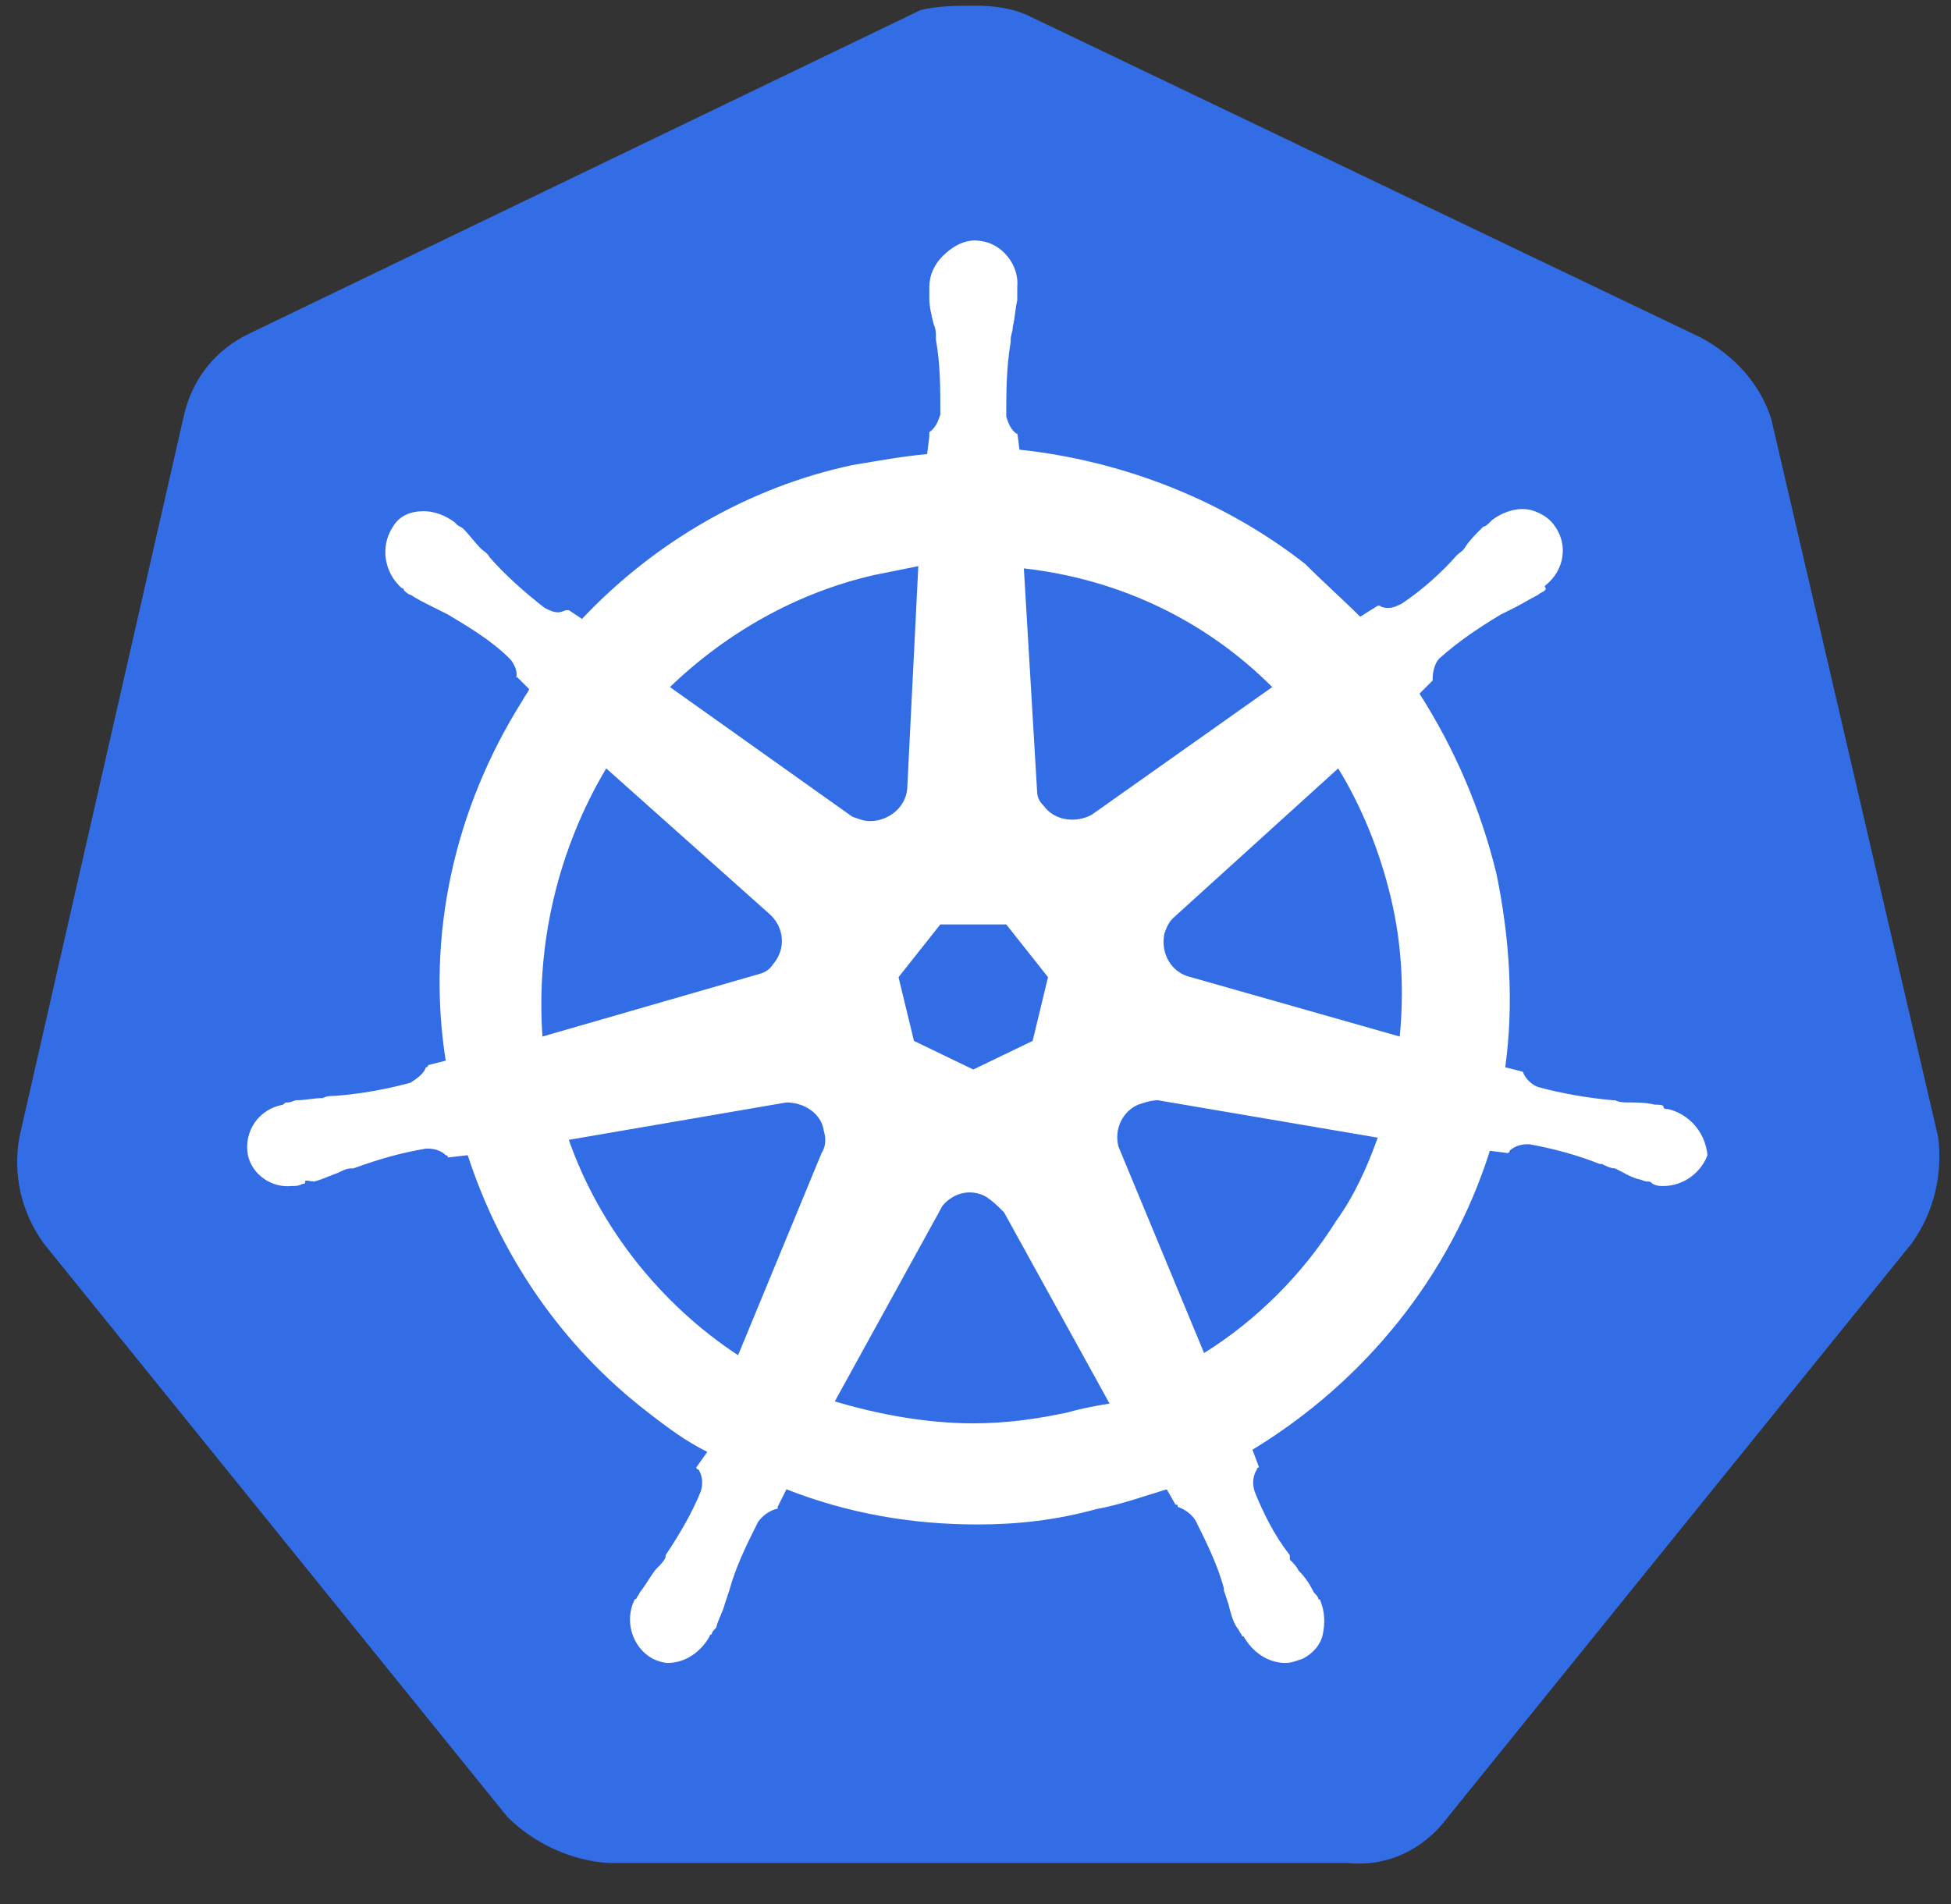 <svg width="42" height="41" viewBox="0 0 42 41" fill="none" xmlns="http://www.w3.org/2000/svg">
<rect x="0" y="0" width="42" height="41" fill="#333333" stroke="none"/>
<path d="M38.13 9.019C37.893 8.262 37.325 7.647 36.615 7.268L22.183 0.359C21.804 0.17 21.378 0.123 21 0.123C20.621 0.123 20.195 0.123 19.817 0.217L5.384 7.173C4.674 7.505 4.154 8.12 3.964 8.924L0.415 24.493C0.273 25.297 0.463 26.102 0.936 26.764L10.921 39.115C11.488 39.682 12.293 40.061 13.097 40.108H28.997C29.849 40.203 30.653 39.824 31.174 39.115L41.158 26.764C41.631 26.102 41.821 25.297 41.726 24.493L38.13 9.019V9.019Z" fill="#326DE6"/>
<path d="M35.906 23.877C35.858 23.877 35.811 23.877 35.811 23.83C35.811 23.783 35.716 23.783 35.622 23.783C35.432 23.735 35.243 23.735 35.054 23.735C34.959 23.735 34.864 23.735 34.77 23.688H34.723C34.202 23.641 33.634 23.546 33.114 23.404C32.972 23.357 32.83 23.215 32.782 23.073C32.83 23.073 32.782 23.073 32.782 23.073L32.404 22.978C32.593 21.606 32.498 20.186 32.215 18.814C31.883 17.442 31.316 16.117 30.558 14.934L30.842 14.65V14.603C30.842 14.461 30.89 14.271 30.984 14.177C31.41 13.798 31.836 13.514 32.309 13.23C32.404 13.183 32.498 13.136 32.593 13.088C32.782 12.994 32.924 12.899 33.114 12.805C33.161 12.757 33.208 12.757 33.256 12.71C33.303 12.662 33.256 12.662 33.256 12.615C33.681 12.284 33.776 11.716 33.445 11.29C33.303 11.101 33.019 10.959 32.782 10.959C32.546 10.959 32.309 11.054 32.12 11.196L32.073 11.243C32.025 11.29 31.978 11.338 31.931 11.338C31.789 11.479 31.647 11.621 31.552 11.763C31.505 11.858 31.41 11.905 31.363 11.953C31.032 12.331 30.606 12.71 30.18 12.994C30.085 13.041 29.991 13.088 29.896 13.088C29.849 13.088 29.754 13.088 29.707 13.041H29.659L29.281 13.278C28.902 12.899 28.476 12.521 28.098 12.142C26.347 10.77 24.17 9.918 21.946 9.681L21.899 9.303V9.35C21.757 9.255 21.709 9.113 21.662 8.972C21.662 8.451 21.662 7.93 21.757 7.363V7.315C21.757 7.221 21.804 7.126 21.804 7.031C21.852 6.842 21.852 6.653 21.899 6.464V6.18C21.946 5.706 21.567 5.233 21.094 5.186C20.81 5.139 20.526 5.281 20.29 5.517C20.101 5.706 20.006 5.943 20.006 6.18V6.416C20.006 6.606 20.053 6.795 20.101 6.984C20.148 7.079 20.148 7.173 20.148 7.268V7.315C20.243 7.836 20.243 8.356 20.243 8.924C20.195 9.066 20.148 9.208 20.006 9.303V9.397L19.959 9.776C19.438 9.823 18.918 9.918 18.35 10.013C16.126 10.486 14.091 11.669 12.529 13.325L12.245 13.136H12.198C12.151 13.136 12.104 13.183 12.009 13.183C11.914 13.183 11.82 13.136 11.725 13.088C11.299 12.757 10.873 12.379 10.542 12C10.495 11.905 10.4 11.858 10.353 11.811C10.211 11.669 10.116 11.527 9.974 11.385C9.927 11.338 9.879 11.338 9.832 11.29C9.785 11.243 9.785 11.243 9.785 11.243C9.595 11.101 9.359 11.006 9.122 11.006C8.838 11.006 8.602 11.101 8.46 11.338C8.176 11.763 8.271 12.331 8.649 12.662C8.696 12.662 8.696 12.71 8.696 12.71C8.696 12.71 8.791 12.805 8.838 12.805C8.98 12.899 9.17 12.994 9.359 13.088C9.454 13.136 9.548 13.183 9.643 13.23C10.116 13.514 10.589 13.798 10.968 14.177C11.062 14.271 11.157 14.461 11.11 14.603V14.555L11.394 14.839C11.346 14.934 11.299 14.981 11.252 15.076C9.785 17.395 9.17 20.139 9.595 22.836L9.217 22.931C9.217 22.978 9.17 22.978 9.17 22.978C9.122 23.12 8.98 23.215 8.838 23.31C8.318 23.451 7.797 23.546 7.229 23.593C7.135 23.593 7.04 23.593 6.946 23.641C6.756 23.641 6.567 23.688 6.378 23.688C6.33 23.688 6.283 23.735 6.188 23.735C6.141 23.735 6.141 23.735 6.094 23.783C5.573 23.877 5.242 24.351 5.337 24.871C5.431 25.297 5.857 25.581 6.283 25.534C6.378 25.534 6.425 25.534 6.52 25.486C6.567 25.486 6.567 25.486 6.567 25.439C6.567 25.392 6.709 25.439 6.756 25.439C6.946 25.392 7.135 25.297 7.277 25.25C7.371 25.202 7.466 25.155 7.561 25.155H7.608C8.129 24.966 8.602 24.824 9.17 24.729H9.217C9.359 24.729 9.501 24.776 9.595 24.871C9.643 24.871 9.643 24.919 9.643 24.919L10.069 24.871C10.778 27.048 12.104 28.988 13.949 30.408C14.375 30.739 14.753 31.023 15.227 31.259L14.99 31.591C14.99 31.638 15.037 31.638 15.037 31.638C15.132 31.78 15.132 31.969 15.085 32.111C14.895 32.584 14.611 33.058 14.328 33.483V33.531C14.28 33.625 14.233 33.673 14.138 33.767C14.044 33.862 13.949 34.051 13.807 34.241C13.76 34.288 13.76 34.335 13.712 34.383C13.712 34.383 13.712 34.43 13.665 34.43C13.428 34.903 13.618 35.471 14.044 35.708C14.138 35.755 14.28 35.802 14.375 35.802C14.753 35.802 15.085 35.566 15.274 35.234C15.274 35.234 15.274 35.187 15.321 35.187C15.321 35.14 15.369 35.092 15.416 35.045C15.463 34.856 15.558 34.714 15.605 34.525L15.7 34.241C15.842 33.72 16.078 33.247 16.315 32.774C16.41 32.632 16.552 32.537 16.694 32.49C16.741 32.49 16.741 32.49 16.741 32.442L16.93 32.064C18.255 32.584 19.627 32.821 21.047 32.821C21.899 32.821 22.75 32.726 23.602 32.49C24.123 32.395 24.643 32.206 25.117 32.064L25.306 32.395C25.353 32.395 25.353 32.395 25.353 32.442C25.495 32.49 25.637 32.584 25.732 32.726C25.968 33.2 26.205 33.673 26.347 34.193V34.241L26.442 34.525C26.489 34.714 26.536 34.903 26.631 35.045C26.678 35.092 26.678 35.14 26.726 35.187C26.726 35.187 26.726 35.234 26.773 35.234C26.962 35.566 27.293 35.802 27.672 35.802C27.814 35.802 27.909 35.755 28.05 35.708C28.24 35.613 28.429 35.424 28.476 35.187C28.524 34.95 28.524 34.714 28.429 34.477C28.429 34.43 28.382 34.43 28.382 34.43C28.382 34.383 28.334 34.335 28.287 34.288C28.192 34.099 28.098 33.957 27.956 33.815C27.909 33.72 27.861 33.673 27.767 33.578V33.483C27.435 33.058 27.199 32.584 27.009 32.111C26.962 31.969 26.962 31.78 27.057 31.638C27.057 31.591 27.104 31.591 27.104 31.591L26.962 31.212C29.375 29.745 31.221 27.474 32.073 24.776L32.451 24.824C32.498 24.824 32.498 24.776 32.498 24.776C32.593 24.682 32.735 24.635 32.877 24.635H32.924C33.445 24.729 33.965 24.871 34.439 25.06H34.486C34.581 25.108 34.675 25.155 34.77 25.155C34.959 25.25 35.101 25.344 35.29 25.392C35.338 25.392 35.385 25.439 35.48 25.439C35.527 25.439 35.527 25.439 35.574 25.486C35.669 25.534 35.716 25.534 35.811 25.534C36.237 25.534 36.615 25.25 36.757 24.871C36.71 24.351 36.331 23.972 35.906 23.877V23.877ZM22.23 22.41L20.952 23.026L19.675 22.41L19.343 21.038L20.243 19.902H21.662L22.561 21.038L22.23 22.41V22.41ZM29.943 19.335C30.18 20.328 30.227 21.322 30.133 22.316L25.637 21.038C25.211 20.944 24.975 20.518 25.069 20.092C25.117 19.95 25.164 19.855 25.259 19.761L28.808 16.543C29.328 17.395 29.707 18.341 29.943 19.335V19.335ZM27.388 14.792L23.508 17.537C23.176 17.726 22.703 17.678 22.467 17.347C22.372 17.253 22.325 17.158 22.325 17.016L22.041 12.237C24.123 12.473 25.968 13.372 27.388 14.792V14.792ZM18.823 12.379L19.769 12.189L19.533 16.921C19.533 17.347 19.154 17.678 18.728 17.678C18.586 17.678 18.492 17.631 18.35 17.584L14.422 14.792C15.652 13.609 17.167 12.757 18.823 12.379ZM13.05 16.543L16.552 19.666C16.883 19.95 16.93 20.423 16.646 20.754C16.552 20.896 16.457 20.944 16.268 20.991L11.678 22.316C11.536 20.328 12.009 18.294 13.05 16.543V16.543ZM12.245 24.54L16.93 23.735C17.309 23.735 17.687 23.972 17.735 24.351C17.782 24.493 17.782 24.682 17.687 24.824L15.889 29.177C14.233 28.089 12.908 26.433 12.245 24.54V24.54ZM22.987 30.408C22.325 30.55 21.662 30.644 20.952 30.644C19.959 30.644 18.918 30.455 17.971 30.171L20.29 25.959C20.526 25.676 20.905 25.581 21.236 25.77C21.378 25.865 21.473 25.959 21.615 26.102L23.886 30.218C23.602 30.266 23.318 30.313 22.987 30.408V30.408ZM28.76 26.291C28.05 27.427 27.057 28.42 25.921 29.13L24.076 24.682C23.981 24.303 24.17 23.925 24.501 23.783C24.643 23.735 24.785 23.688 24.927 23.688L29.659 24.493C29.423 25.155 29.139 25.77 28.76 26.291Z" fill="white"/>
</svg>
